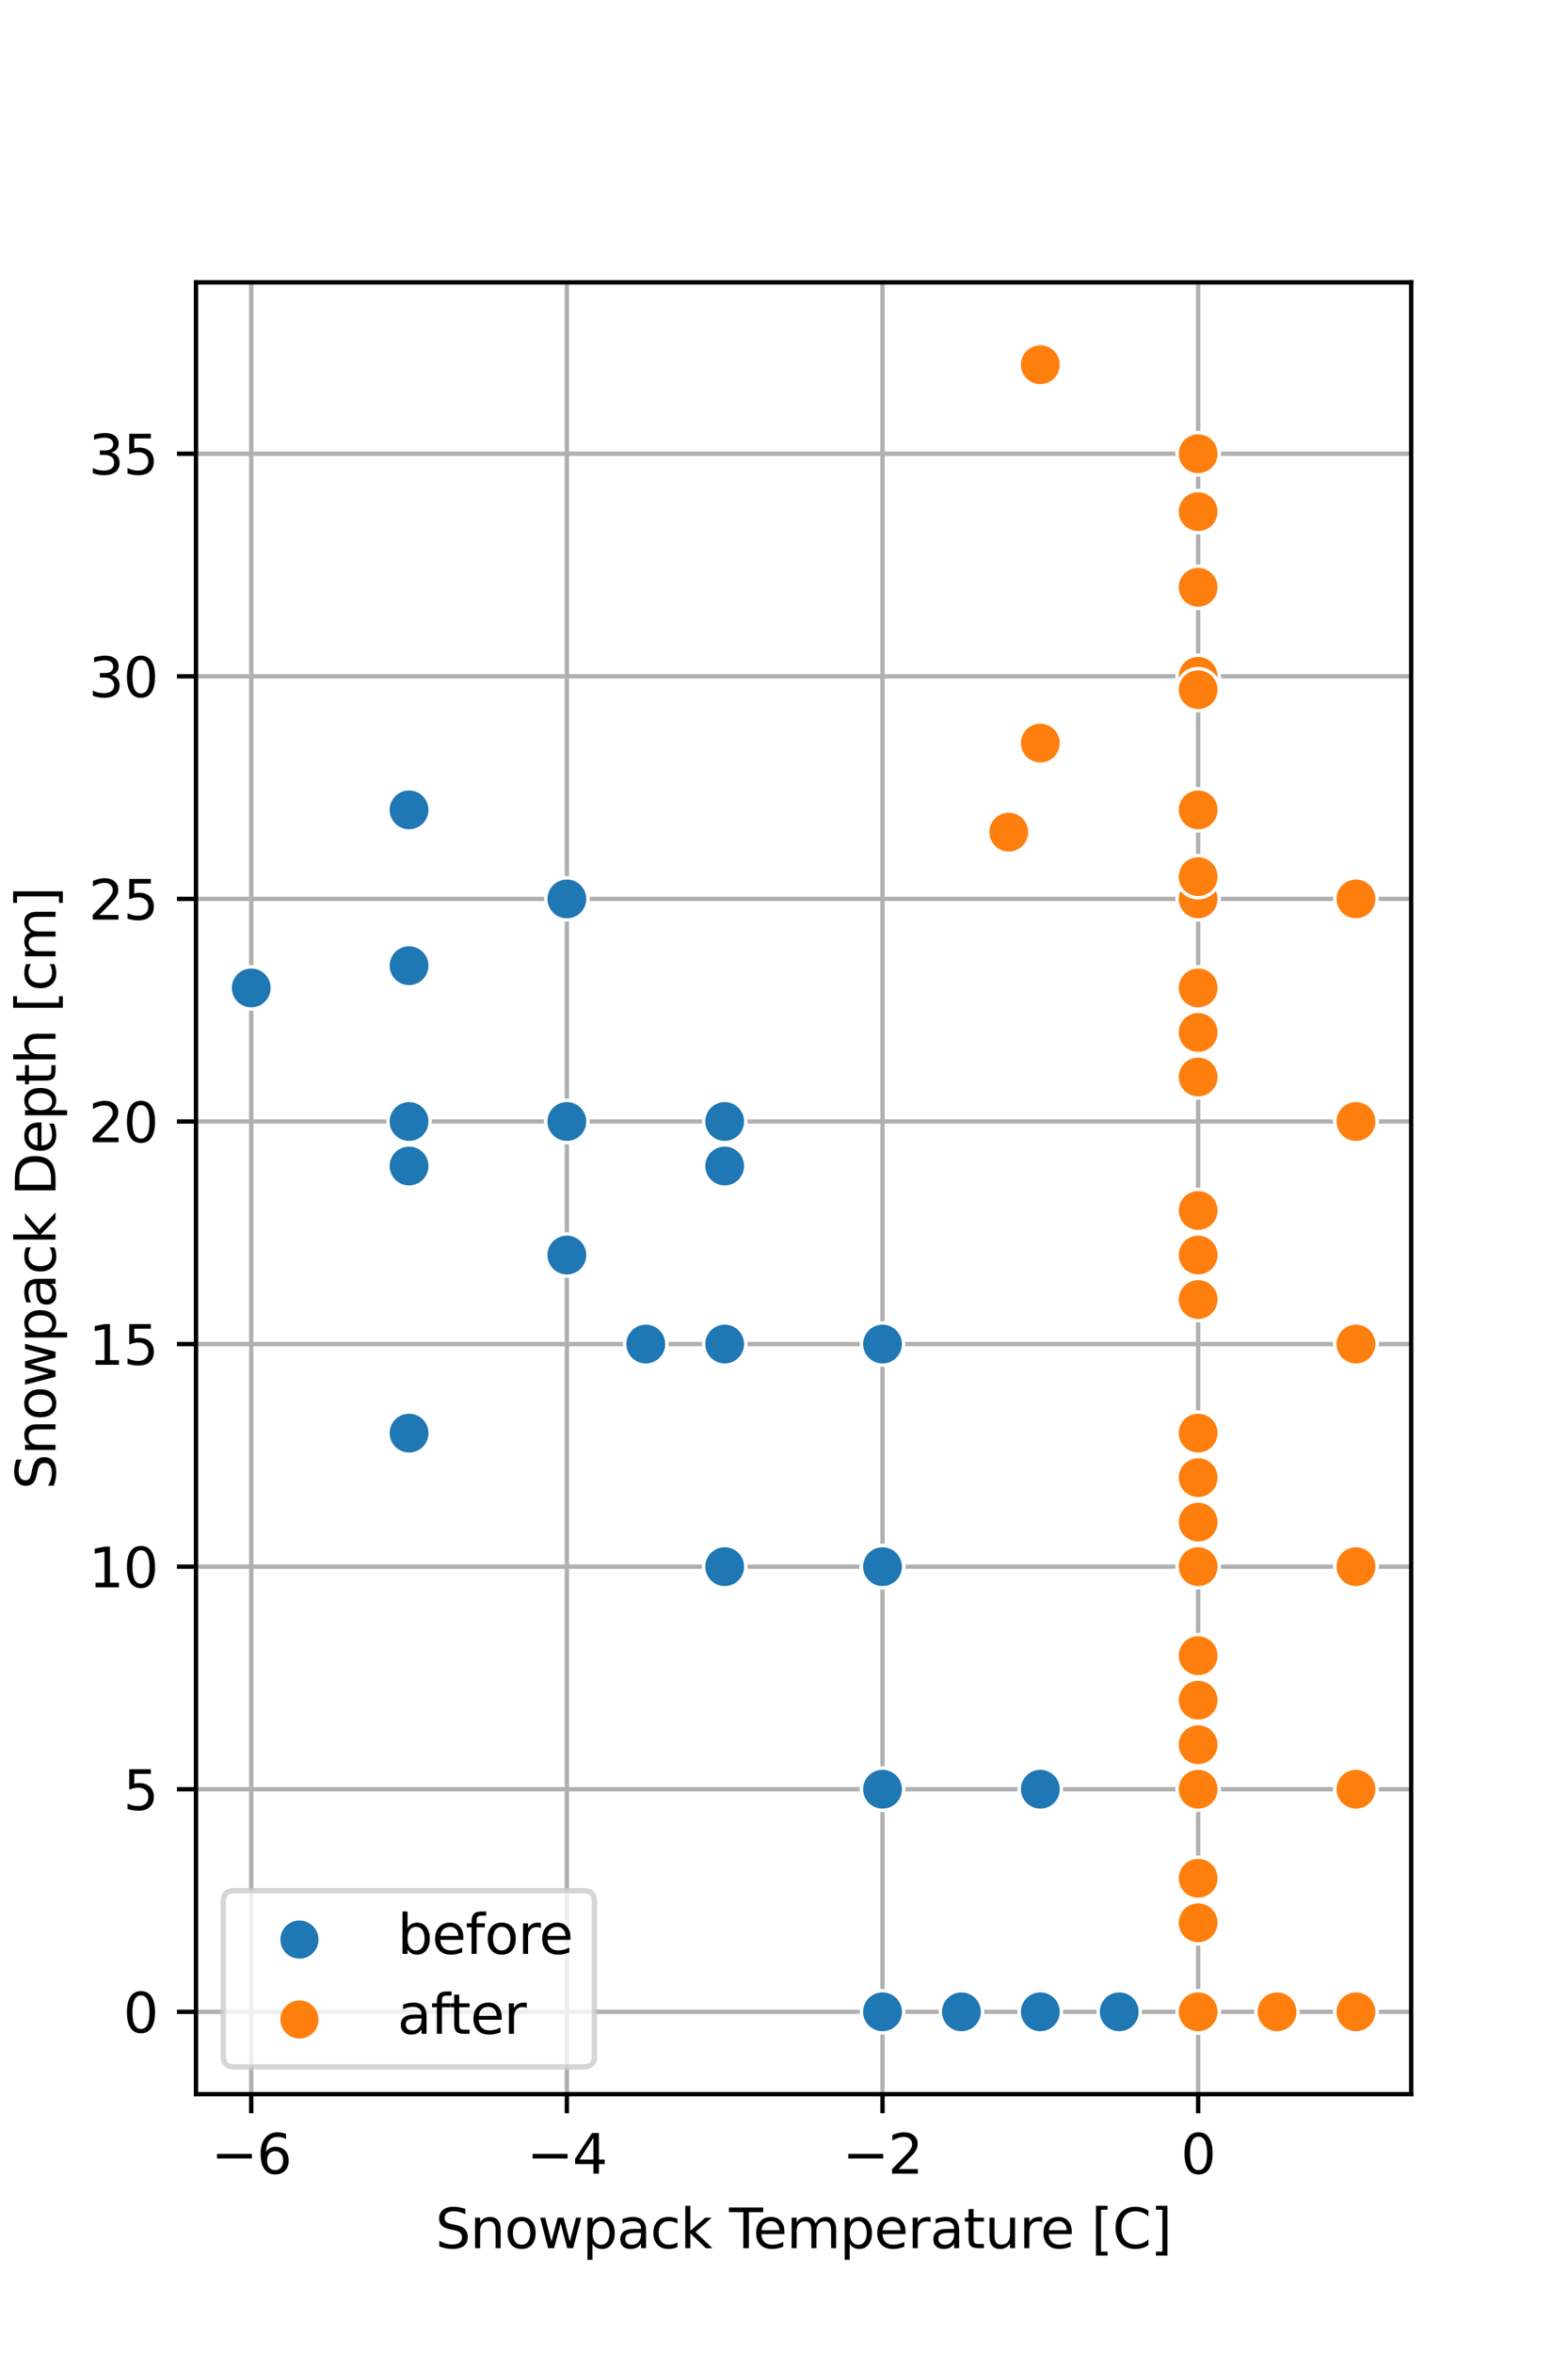 <?xml version="1.0" encoding="utf-8" standalone="no"?>
<!DOCTYPE svg PUBLIC "-//W3C//DTD SVG 1.1//EN"
  "http://www.w3.org/Graphics/SVG/1.1/DTD/svg11.dtd">
<svg xmlns:xlink="http://www.w3.org/1999/xlink" width="288pt" height="432pt" viewBox="0 0 288 432" xmlns="http://www.w3.org/2000/svg" version="1.1">
 <defs>
  <style type="text/css">*{stroke-linejoin: round; stroke-linecap: butt}</style>
 </defs>
 <g id="figure_1">
  <g id="patch_1">
   <path d="M 0 432 
L 288 432 
L 288 0 
L 0 0 
z
" style="fill: #ffffff"/>
  </g>
  <g id="axes_1">
   <g id="patch_2">
    <path d="M 36 384.48 
L 259.2 384.48 
L 259.2 51.84 
L 36 51.84 
z
" style="fill: #ffffff"/>
   </g>
   <g id="PathCollection_1"/>
   <g id="PathCollection_2"/>
   <g id="matplotlib.axis_1">
    <g id="xtick_1">
     <g id="line2d_1">
      <path d="M 46.145 384.48 
L 46.145 51.84 
" clip-path="url(#p3fcceb3995)" style="fill: none; stroke: #b0b0b0; stroke-width: 0.8; stroke-linecap: square"/>
     </g>
     <g id="line2d_2">
      <defs>
       <path id="me0f8de10fd" d="M 0 0 
L 0 3.5 
" style="stroke: #000000; stroke-width: 0.8"/>
      </defs>
      <g>
       <use xlink:href="#me0f8de10fd" x="46.145" y="384.48" style="stroke: #000000; stroke-width: 0.8"/>
      </g>
     </g>
     <g id="text_1">
      <!-- −6 -->
      <g transform="translate(38.774 399.078) scale(0.1 -0.1)">
       <defs>
        <path id="DejaVuSans-2212" d="M 678 2272 
L 4684 2272 
L 4684 1741 
L 678 1741 
L 678 2272 
z
" transform="scale(0.016)"/>
        <path id="DejaVuSans-36" d="M 2113 2584 
Q 1688 2584 1439 2293 
Q 1191 2003 1191 1497 
Q 1191 994 1439 701 
Q 1688 409 2113 409 
Q 2538 409 2786 701 
Q 3034 994 3034 1497 
Q 3034 2003 2786 2293 
Q 2538 2584 2113 2584 
z
M 3366 4563 
L 3366 3988 
Q 3128 4100 2886 4159 
Q 2644 4219 2406 4219 
Q 1781 4219 1451 3797 
Q 1122 3375 1075 2522 
Q 1259 2794 1537 2939 
Q 1816 3084 2150 3084 
Q 2853 3084 3261 2657 
Q 3669 2231 3669 1497 
Q 3669 778 3244 343 
Q 2819 -91 2113 -91 
Q 1303 -91 875 529 
Q 447 1150 447 2328 
Q 447 3434 972 4092 
Q 1497 4750 2381 4750 
Q 2619 4750 2861 4703 
Q 3103 4656 3366 4563 
z
" transform="scale(0.016)"/>
       </defs>
       <use xlink:href="#DejaVuSans-2212"/>
       <use xlink:href="#DejaVuSans-36" x="83.789"/>
      </g>
     </g>
    </g>
    <g id="xtick_2">
     <g id="line2d_3">
      <path d="M 104.119 384.48 
L 104.119 51.84 
" clip-path="url(#p3fcceb3995)" style="fill: none; stroke: #b0b0b0; stroke-width: 0.8; stroke-linecap: square"/>
     </g>
     <g id="line2d_4">
      <g>
       <use xlink:href="#me0f8de10fd" x="104.119" y="384.48" style="stroke: #000000; stroke-width: 0.8"/>
      </g>
     </g>
     <g id="text_2">
      <!-- −4 -->
      <g transform="translate(96.748 399.078) scale(0.1 -0.1)">
       <defs>
        <path id="DejaVuSans-34" d="M 2419 4116 
L 825 1625 
L 2419 1625 
L 2419 4116 
z
M 2253 4666 
L 3047 4666 
L 3047 1625 
L 3713 1625 
L 3713 1100 
L 3047 1100 
L 3047 0 
L 2419 0 
L 2419 1100 
L 313 1100 
L 313 1709 
L 2253 4666 
z
" transform="scale(0.016)"/>
       </defs>
       <use xlink:href="#DejaVuSans-2212"/>
       <use xlink:href="#DejaVuSans-34" x="83.789"/>
      </g>
     </g>
    </g>
    <g id="xtick_3">
     <g id="line2d_5">
      <path d="M 162.094 384.48 
L 162.094 51.84 
" clip-path="url(#p3fcceb3995)" style="fill: none; stroke: #b0b0b0; stroke-width: 0.8; stroke-linecap: square"/>
     </g>
     <g id="line2d_6">
      <g>
       <use xlink:href="#me0f8de10fd" x="162.094" y="384.48" style="stroke: #000000; stroke-width: 0.8"/>
      </g>
     </g>
     <g id="text_3">
      <!-- −2 -->
      <g transform="translate(154.722 399.078) scale(0.1 -0.1)">
       <defs>
        <path id="DejaVuSans-32" d="M 1228 531 
L 3431 531 
L 3431 0 
L 469 0 
L 469 531 
Q 828 903 1448 1529 
Q 2069 2156 2228 2338 
Q 2531 2678 2651 2914 
Q 2772 3150 2772 3378 
Q 2772 3750 2511 3984 
Q 2250 4219 1831 4219 
Q 1534 4219 1204 4116 
Q 875 4013 500 3803 
L 500 4441 
Q 881 4594 1212 4672 
Q 1544 4750 1819 4750 
Q 2544 4750 2975 4387 
Q 3406 4025 3406 3419 
Q 3406 3131 3298 2873 
Q 3191 2616 2906 2266 
Q 2828 2175 2409 1742 
Q 1991 1309 1228 531 
z
" transform="scale(0.016)"/>
       </defs>
       <use xlink:href="#DejaVuSans-2212"/>
       <use xlink:href="#DejaVuSans-32" x="83.789"/>
      </g>
     </g>
    </g>
    <g id="xtick_4">
     <g id="line2d_7">
      <path d="M 220.068 384.48 
L 220.068 51.84 
" clip-path="url(#p3fcceb3995)" style="fill: none; stroke: #b0b0b0; stroke-width: 0.8; stroke-linecap: square"/>
     </g>
     <g id="line2d_8">
      <g>
       <use xlink:href="#me0f8de10fd" x="220.068" y="384.48" style="stroke: #000000; stroke-width: 0.8"/>
      </g>
     </g>
     <g id="text_4">
      <!-- 0 -->
      <g transform="translate(216.886 399.078) scale(0.1 -0.1)">
       <defs>
        <path id="DejaVuSans-30" d="M 2034 4250 
Q 1547 4250 1301 3770 
Q 1056 3291 1056 2328 
Q 1056 1369 1301 889 
Q 1547 409 2034 409 
Q 2525 409 2770 889 
Q 3016 1369 3016 2328 
Q 3016 3291 2770 3770 
Q 2525 4250 2034 4250 
z
M 2034 4750 
Q 2819 4750 3233 4129 
Q 3647 3509 3647 2328 
Q 3647 1150 3233 529 
Q 2819 -91 2034 -91 
Q 1250 -91 836 529 
Q 422 1150 422 2328 
Q 422 3509 836 4129 
Q 1250 4750 2034 4750 
z
" transform="scale(0.016)"/>
       </defs>
       <use xlink:href="#DejaVuSans-30"/>
      </g>
     </g>
    </g>
    <g id="text_5">
     <!-- Snowpack Temperature [C] -->
     <g transform="translate(79.985 412.757) scale(0.1 -0.1)">
      <defs>
       <path id="DejaVuSans-53" d="M 3425 4513 
L 3425 3897 
Q 3066 4069 2747 4153 
Q 2428 4238 2131 4238 
Q 1616 4238 1336 4038 
Q 1056 3838 1056 3469 
Q 1056 3159 1242 3001 
Q 1428 2844 1947 2747 
L 2328 2669 
Q 3034 2534 3370 2195 
Q 3706 1856 3706 1288 
Q 3706 609 3251 259 
Q 2797 -91 1919 -91 
Q 1588 -91 1214 -16 
Q 841 59 441 206 
L 441 856 
Q 825 641 1194 531 
Q 1563 422 1919 422 
Q 2459 422 2753 634 
Q 3047 847 3047 1241 
Q 3047 1584 2836 1778 
Q 2625 1972 2144 2069 
L 1759 2144 
Q 1053 2284 737 2584 
Q 422 2884 422 3419 
Q 422 4038 858 4394 
Q 1294 4750 2059 4750 
Q 2388 4750 2728 4690 
Q 3069 4631 3425 4513 
z
" transform="scale(0.016)"/>
       <path id="DejaVuSans-6e" d="M 3513 2113 
L 3513 0 
L 2938 0 
L 2938 2094 
Q 2938 2591 2744 2837 
Q 2550 3084 2163 3084 
Q 1697 3084 1428 2787 
Q 1159 2491 1159 1978 
L 1159 0 
L 581 0 
L 581 3500 
L 1159 3500 
L 1159 2956 
Q 1366 3272 1645 3428 
Q 1925 3584 2291 3584 
Q 2894 3584 3203 3211 
Q 3513 2838 3513 2113 
z
" transform="scale(0.016)"/>
       <path id="DejaVuSans-6f" d="M 1959 3097 
Q 1497 3097 1228 2736 
Q 959 2375 959 1747 
Q 959 1119 1226 758 
Q 1494 397 1959 397 
Q 2419 397 2687 759 
Q 2956 1122 2956 1747 
Q 2956 2369 2687 2733 
Q 2419 3097 1959 3097 
z
M 1959 3584 
Q 2709 3584 3137 3096 
Q 3566 2609 3566 1747 
Q 3566 888 3137 398 
Q 2709 -91 1959 -91 
Q 1206 -91 779 398 
Q 353 888 353 1747 
Q 353 2609 779 3096 
Q 1206 3584 1959 3584 
z
" transform="scale(0.016)"/>
       <path id="DejaVuSans-77" d="M 269 3500 
L 844 3500 
L 1563 769 
L 2278 3500 
L 2956 3500 
L 3675 769 
L 4391 3500 
L 4966 3500 
L 4050 0 
L 3372 0 
L 2619 2869 
L 1863 0 
L 1184 0 
L 269 3500 
z
" transform="scale(0.016)"/>
       <path id="DejaVuSans-70" d="M 1159 525 
L 1159 -1331 
L 581 -1331 
L 581 3500 
L 1159 3500 
L 1159 2969 
Q 1341 3281 1617 3432 
Q 1894 3584 2278 3584 
Q 2916 3584 3314 3078 
Q 3713 2572 3713 1747 
Q 3713 922 3314 415 
Q 2916 -91 2278 -91 
Q 1894 -91 1617 61 
Q 1341 213 1159 525 
z
M 3116 1747 
Q 3116 2381 2855 2742 
Q 2594 3103 2138 3103 
Q 1681 3103 1420 2742 
Q 1159 2381 1159 1747 
Q 1159 1113 1420 752 
Q 1681 391 2138 391 
Q 2594 391 2855 752 
Q 3116 1113 3116 1747 
z
" transform="scale(0.016)"/>
       <path id="DejaVuSans-61" d="M 2194 1759 
Q 1497 1759 1228 1600 
Q 959 1441 959 1056 
Q 959 750 1161 570 
Q 1363 391 1709 391 
Q 2188 391 2477 730 
Q 2766 1069 2766 1631 
L 2766 1759 
L 2194 1759 
z
M 3341 1997 
L 3341 0 
L 2766 0 
L 2766 531 
Q 2569 213 2275 61 
Q 1981 -91 1556 -91 
Q 1019 -91 701 211 
Q 384 513 384 1019 
Q 384 1609 779 1909 
Q 1175 2209 1959 2209 
L 2766 2209 
L 2766 2266 
Q 2766 2663 2505 2880 
Q 2244 3097 1772 3097 
Q 1472 3097 1187 3025 
Q 903 2953 641 2809 
L 641 3341 
Q 956 3463 1253 3523 
Q 1550 3584 1831 3584 
Q 2591 3584 2966 3190 
Q 3341 2797 3341 1997 
z
" transform="scale(0.016)"/>
       <path id="DejaVuSans-63" d="M 3122 3366 
L 3122 2828 
Q 2878 2963 2633 3030 
Q 2388 3097 2138 3097 
Q 1578 3097 1268 2742 
Q 959 2388 959 1747 
Q 959 1106 1268 751 
Q 1578 397 2138 397 
Q 2388 397 2633 464 
Q 2878 531 3122 666 
L 3122 134 
Q 2881 22 2623 -34 
Q 2366 -91 2075 -91 
Q 1284 -91 818 406 
Q 353 903 353 1747 
Q 353 2603 823 3093 
Q 1294 3584 2113 3584 
Q 2378 3584 2631 3529 
Q 2884 3475 3122 3366 
z
" transform="scale(0.016)"/>
       <path id="DejaVuSans-6b" d="M 581 4863 
L 1159 4863 
L 1159 1991 
L 2875 3500 
L 3609 3500 
L 1753 1863 
L 3688 0 
L 2938 0 
L 1159 1709 
L 1159 0 
L 581 0 
L 581 4863 
z
" transform="scale(0.016)"/>
       <path id="DejaVuSans-20" transform="scale(0.016)"/>
       <path id="DejaVuSans-54" d="M -19 4666 
L 3928 4666 
L 3928 4134 
L 2272 4134 
L 2272 0 
L 1638 0 
L 1638 4134 
L -19 4134 
L -19 4666 
z
" transform="scale(0.016)"/>
       <path id="DejaVuSans-65" d="M 3597 1894 
L 3597 1613 
L 953 1613 
Q 991 1019 1311 708 
Q 1631 397 2203 397 
Q 2534 397 2845 478 
Q 3156 559 3463 722 
L 3463 178 
Q 3153 47 2828 -22 
Q 2503 -91 2169 -91 
Q 1331 -91 842 396 
Q 353 884 353 1716 
Q 353 2575 817 3079 
Q 1281 3584 2069 3584 
Q 2775 3584 3186 3129 
Q 3597 2675 3597 1894 
z
M 3022 2063 
Q 3016 2534 2758 2815 
Q 2500 3097 2075 3097 
Q 1594 3097 1305 2825 
Q 1016 2553 972 2059 
L 3022 2063 
z
" transform="scale(0.016)"/>
       <path id="DejaVuSans-6d" d="M 3328 2828 
Q 3544 3216 3844 3400 
Q 4144 3584 4550 3584 
Q 5097 3584 5394 3201 
Q 5691 2819 5691 2113 
L 5691 0 
L 5113 0 
L 5113 2094 
Q 5113 2597 4934 2840 
Q 4756 3084 4391 3084 
Q 3944 3084 3684 2787 
Q 3425 2491 3425 1978 
L 3425 0 
L 2847 0 
L 2847 2094 
Q 2847 2600 2669 2842 
Q 2491 3084 2119 3084 
Q 1678 3084 1418 2786 
Q 1159 2488 1159 1978 
L 1159 0 
L 581 0 
L 581 3500 
L 1159 3500 
L 1159 2956 
Q 1356 3278 1631 3431 
Q 1906 3584 2284 3584 
Q 2666 3584 2933 3390 
Q 3200 3197 3328 2828 
z
" transform="scale(0.016)"/>
       <path id="DejaVuSans-72" d="M 2631 2963 
Q 2534 3019 2420 3045 
Q 2306 3072 2169 3072 
Q 1681 3072 1420 2755 
Q 1159 2438 1159 1844 
L 1159 0 
L 581 0 
L 581 3500 
L 1159 3500 
L 1159 2956 
Q 1341 3275 1631 3429 
Q 1922 3584 2338 3584 
Q 2397 3584 2469 3576 
Q 2541 3569 2628 3553 
L 2631 2963 
z
" transform="scale(0.016)"/>
       <path id="DejaVuSans-74" d="M 1172 4494 
L 1172 3500 
L 2356 3500 
L 2356 3053 
L 1172 3053 
L 1172 1153 
Q 1172 725 1289 603 
Q 1406 481 1766 481 
L 2356 481 
L 2356 0 
L 1766 0 
Q 1100 0 847 248 
Q 594 497 594 1153 
L 594 3053 
L 172 3053 
L 172 3500 
L 594 3500 
L 594 4494 
L 1172 4494 
z
" transform="scale(0.016)"/>
       <path id="DejaVuSans-75" d="M 544 1381 
L 544 3500 
L 1119 3500 
L 1119 1403 
Q 1119 906 1312 657 
Q 1506 409 1894 409 
Q 2359 409 2629 706 
Q 2900 1003 2900 1516 
L 2900 3500 
L 3475 3500 
L 3475 0 
L 2900 0 
L 2900 538 
Q 2691 219 2414 64 
Q 2138 -91 1772 -91 
Q 1169 -91 856 284 
Q 544 659 544 1381 
z
M 1991 3584 
L 1991 3584 
z
" transform="scale(0.016)"/>
       <path id="DejaVuSans-5b" d="M 550 4863 
L 1875 4863 
L 1875 4416 
L 1125 4416 
L 1125 -397 
L 1875 -397 
L 1875 -844 
L 550 -844 
L 550 4863 
z
" transform="scale(0.016)"/>
       <path id="DejaVuSans-43" d="M 4122 4306 
L 4122 3641 
Q 3803 3938 3442 4084 
Q 3081 4231 2675 4231 
Q 1875 4231 1450 3742 
Q 1025 3253 1025 2328 
Q 1025 1406 1450 917 
Q 1875 428 2675 428 
Q 3081 428 3442 575 
Q 3803 722 4122 1019 
L 4122 359 
Q 3791 134 3420 21 
Q 3050 -91 2638 -91 
Q 1578 -91 968 557 
Q 359 1206 359 2328 
Q 359 3453 968 4101 
Q 1578 4750 2638 4750 
Q 3056 4750 3426 4639 
Q 3797 4528 4122 4306 
z
" transform="scale(0.016)"/>
       <path id="DejaVuSans-5d" d="M 1947 4863 
L 1947 -844 
L 622 -844 
L 622 -397 
L 1369 -397 
L 1369 4416 
L 622 4416 
L 622 4863 
L 1947 4863 
z
" transform="scale(0.016)"/>
      </defs>
      <use xlink:href="#DejaVuSans-53"/>
      <use xlink:href="#DejaVuSans-6e" x="63.477"/>
      <use xlink:href="#DejaVuSans-6f" x="126.855"/>
      <use xlink:href="#DejaVuSans-77" x="188.037"/>
      <use xlink:href="#DejaVuSans-70" x="269.824"/>
      <use xlink:href="#DejaVuSans-61" x="333.301"/>
      <use xlink:href="#DejaVuSans-63" x="394.58"/>
      <use xlink:href="#DejaVuSans-6b" x="449.561"/>
      <use xlink:href="#DejaVuSans-20" x="507.471"/>
      <use xlink:href="#DejaVuSans-54" x="539.258"/>
      <use xlink:href="#DejaVuSans-65" x="583.342"/>
      <use xlink:href="#DejaVuSans-6d" x="644.865"/>
      <use xlink:href="#DejaVuSans-70" x="742.277"/>
      <use xlink:href="#DejaVuSans-65" x="805.754"/>
      <use xlink:href="#DejaVuSans-72" x="867.277"/>
      <use xlink:href="#DejaVuSans-61" x="908.391"/>
      <use xlink:href="#DejaVuSans-74" x="969.67"/>
      <use xlink:href="#DejaVuSans-75" x="1008.879"/>
      <use xlink:href="#DejaVuSans-72" x="1072.258"/>
      <use xlink:href="#DejaVuSans-65" x="1111.121"/>
      <use xlink:href="#DejaVuSans-20" x="1172.645"/>
      <use xlink:href="#DejaVuSans-5b" x="1204.432"/>
      <use xlink:href="#DejaVuSans-43" x="1243.445"/>
      <use xlink:href="#DejaVuSans-5d" x="1313.27"/>
     </g>
    </g>
   </g>
   <g id="matplotlib.axis_2">
    <g id="ytick_1">
     <g id="line2d_9">
      <path d="M 36 369.36 
L 259.2 369.36 
" clip-path="url(#p3fcceb3995)" style="fill: none; stroke: #b0b0b0; stroke-width: 0.8; stroke-linecap: square"/>
     </g>
     <g id="line2d_10">
      <defs>
       <path id="me8d7265f15" d="M 0 0 
L -3.5 0 
" style="stroke: #000000; stroke-width: 0.8"/>
      </defs>
      <g>
       <use xlink:href="#me8d7265f15" x="36" y="369.36" style="stroke: #000000; stroke-width: 0.8"/>
      </g>
     </g>
     <g id="text_6">
      <!-- 0 -->
      <g transform="translate(22.637 373.159) scale(0.1 -0.1)">
       <use xlink:href="#DejaVuSans-30"/>
      </g>
     </g>
    </g>
    <g id="ytick_2">
     <g id="line2d_11">
      <path d="M 36 328.495 
L 259.2 328.495 
" clip-path="url(#p3fcceb3995)" style="fill: none; stroke: #b0b0b0; stroke-width: 0.8; stroke-linecap: square"/>
     </g>
     <g id="line2d_12">
      <g>
       <use xlink:href="#me8d7265f15" x="36" y="328.495" style="stroke: #000000; stroke-width: 0.8"/>
      </g>
     </g>
     <g id="text_7">
      <!-- 5 -->
      <g transform="translate(22.637 332.294) scale(0.1 -0.1)">
       <defs>
        <path id="DejaVuSans-35" d="M 691 4666 
L 3169 4666 
L 3169 4134 
L 1269 4134 
L 1269 2991 
Q 1406 3038 1543 3061 
Q 1681 3084 1819 3084 
Q 2600 3084 3056 2656 
Q 3513 2228 3513 1497 
Q 3513 744 3044 326 
Q 2575 -91 1722 -91 
Q 1428 -91 1123 -41 
Q 819 9 494 109 
L 494 744 
Q 775 591 1075 516 
Q 1375 441 1709 441 
Q 2250 441 2565 725 
Q 2881 1009 2881 1497 
Q 2881 1984 2565 2268 
Q 2250 2553 1709 2553 
Q 1456 2553 1204 2497 
Q 953 2441 691 2322 
L 691 4666 
z
" transform="scale(0.016)"/>
       </defs>
       <use xlink:href="#DejaVuSans-35"/>
      </g>
     </g>
    </g>
    <g id="ytick_3">
     <g id="line2d_13">
      <path d="M 36 287.63 
L 259.2 287.63 
" clip-path="url(#p3fcceb3995)" style="fill: none; stroke: #b0b0b0; stroke-width: 0.8; stroke-linecap: square"/>
     </g>
     <g id="line2d_14">
      <g>
       <use xlink:href="#me8d7265f15" x="36" y="287.63" style="stroke: #000000; stroke-width: 0.8"/>
      </g>
     </g>
     <g id="text_8">
      <!-- 10 -->
      <g transform="translate(16.275 291.429) scale(0.1 -0.1)">
       <defs>
        <path id="DejaVuSans-31" d="M 794 531 
L 1825 531 
L 1825 4091 
L 703 3866 
L 703 4441 
L 1819 4666 
L 2450 4666 
L 2450 531 
L 3481 531 
L 3481 0 
L 794 0 
L 794 531 
z
" transform="scale(0.016)"/>
       </defs>
       <use xlink:href="#DejaVuSans-31"/>
       <use xlink:href="#DejaVuSans-30" x="63.623"/>
      </g>
     </g>
    </g>
    <g id="ytick_4">
     <g id="line2d_15">
      <path d="M 36 246.765 
L 259.2 246.765 
" clip-path="url(#p3fcceb3995)" style="fill: none; stroke: #b0b0b0; stroke-width: 0.8; stroke-linecap: square"/>
     </g>
     <g id="line2d_16">
      <g>
       <use xlink:href="#me8d7265f15" x="36" y="246.765" style="stroke: #000000; stroke-width: 0.8"/>
      </g>
     </g>
     <g id="text_9">
      <!-- 15 -->
      <g transform="translate(16.275 250.565) scale(0.1 -0.1)">
       <use xlink:href="#DejaVuSans-31"/>
       <use xlink:href="#DejaVuSans-35" x="63.623"/>
      </g>
     </g>
    </g>
    <g id="ytick_5">
     <g id="line2d_17">
      <path d="M 36 205.901 
L 259.2 205.901 
" clip-path="url(#p3fcceb3995)" style="fill: none; stroke: #b0b0b0; stroke-width: 0.8; stroke-linecap: square"/>
     </g>
     <g id="line2d_18">
      <g>
       <use xlink:href="#me8d7265f15" x="36" y="205.901" style="stroke: #000000; stroke-width: 0.8"/>
      </g>
     </g>
     <g id="text_10">
      <!-- 20 -->
      <g transform="translate(16.275 209.7) scale(0.1 -0.1)">
       <use xlink:href="#DejaVuSans-32"/>
       <use xlink:href="#DejaVuSans-30" x="63.623"/>
      </g>
     </g>
    </g>
    <g id="ytick_6">
     <g id="line2d_19">
      <path d="M 36 165.036 
L 259.2 165.036 
" clip-path="url(#p3fcceb3995)" style="fill: none; stroke: #b0b0b0; stroke-width: 0.8; stroke-linecap: square"/>
     </g>
     <g id="line2d_20">
      <g>
       <use xlink:href="#me8d7265f15" x="36" y="165.036" style="stroke: #000000; stroke-width: 0.8"/>
      </g>
     </g>
     <g id="text_11">
      <!-- 25 -->
      <g transform="translate(16.275 168.835) scale(0.1 -0.1)">
       <use xlink:href="#DejaVuSans-32"/>
       <use xlink:href="#DejaVuSans-35" x="63.623"/>
      </g>
     </g>
    </g>
    <g id="ytick_7">
     <g id="line2d_21">
      <path d="M 36 124.171 
L 259.2 124.171 
" clip-path="url(#p3fcceb3995)" style="fill: none; stroke: #b0b0b0; stroke-width: 0.8; stroke-linecap: square"/>
     </g>
     <g id="line2d_22">
      <g>
       <use xlink:href="#me8d7265f15" x="36" y="124.171" style="stroke: #000000; stroke-width: 0.8"/>
      </g>
     </g>
     <g id="text_12">
      <!-- 30 -->
      <g transform="translate(16.275 127.97) scale(0.1 -0.1)">
       <defs>
        <path id="DejaVuSans-33" d="M 2597 2516 
Q 3050 2419 3304 2112 
Q 3559 1806 3559 1356 
Q 3559 666 3084 287 
Q 2609 -91 1734 -91 
Q 1441 -91 1130 -33 
Q 819 25 488 141 
L 488 750 
Q 750 597 1062 519 
Q 1375 441 1716 441 
Q 2309 441 2620 675 
Q 2931 909 2931 1356 
Q 2931 1769 2642 2001 
Q 2353 2234 1838 2234 
L 1294 2234 
L 1294 2753 
L 1863 2753 
Q 2328 2753 2575 2939 
Q 2822 3125 2822 3475 
Q 2822 3834 2567 4026 
Q 2313 4219 1838 4219 
Q 1578 4219 1281 4162 
Q 984 4106 628 3988 
L 628 4550 
Q 988 4650 1302 4700 
Q 1616 4750 1894 4750 
Q 2613 4750 3031 4423 
Q 3450 4097 3450 3541 
Q 3450 3153 3228 2886 
Q 3006 2619 2597 2516 
z
" transform="scale(0.016)"/>
       </defs>
       <use xlink:href="#DejaVuSans-33"/>
       <use xlink:href="#DejaVuSans-30" x="63.623"/>
      </g>
     </g>
    </g>
    <g id="ytick_8">
     <g id="line2d_23">
      <path d="M 36 83.306 
L 259.2 83.306 
" clip-path="url(#p3fcceb3995)" style="fill: none; stroke: #b0b0b0; stroke-width: 0.8; stroke-linecap: square"/>
     </g>
     <g id="line2d_24">
      <g>
       <use xlink:href="#me8d7265f15" x="36" y="83.306" style="stroke: #000000; stroke-width: 0.8"/>
      </g>
     </g>
     <g id="text_13">
      <!-- 35 -->
      <g transform="translate(16.275 87.105) scale(0.1 -0.1)">
       <use xlink:href="#DejaVuSans-33"/>
       <use xlink:href="#DejaVuSans-35" x="63.623"/>
      </g>
     </g>
    </g>
    <g id="text_14">
     <!-- Snowpack Depth [cm] -->
     <g transform="translate(10.195 273.463) rotate(-90) scale(0.1 -0.1)">
      <defs>
       <path id="DejaVuSans-44" d="M 1259 4147 
L 1259 519 
L 2022 519 
Q 2988 519 3436 956 
Q 3884 1394 3884 2338 
Q 3884 3275 3436 3711 
Q 2988 4147 2022 4147 
L 1259 4147 
z
M 628 4666 
L 1925 4666 
Q 3281 4666 3915 4102 
Q 4550 3538 4550 2338 
Q 4550 1131 3912 565 
Q 3275 0 1925 0 
L 628 0 
L 628 4666 
z
" transform="scale(0.016)"/>
       <path id="DejaVuSans-68" d="M 3513 2113 
L 3513 0 
L 2938 0 
L 2938 2094 
Q 2938 2591 2744 2837 
Q 2550 3084 2163 3084 
Q 1697 3084 1428 2787 
Q 1159 2491 1159 1978 
L 1159 0 
L 581 0 
L 581 4863 
L 1159 4863 
L 1159 2956 
Q 1366 3272 1645 3428 
Q 1925 3584 2291 3584 
Q 2894 3584 3203 3211 
Q 3513 2838 3513 2113 
z
" transform="scale(0.016)"/>
      </defs>
      <use xlink:href="#DejaVuSans-53"/>
      <use xlink:href="#DejaVuSans-6e" x="63.477"/>
      <use xlink:href="#DejaVuSans-6f" x="126.855"/>
      <use xlink:href="#DejaVuSans-77" x="188.037"/>
      <use xlink:href="#DejaVuSans-70" x="269.824"/>
      <use xlink:href="#DejaVuSans-61" x="333.301"/>
      <use xlink:href="#DejaVuSans-63" x="394.58"/>
      <use xlink:href="#DejaVuSans-6b" x="449.561"/>
      <use xlink:href="#DejaVuSans-20" x="507.471"/>
      <use xlink:href="#DejaVuSans-44" x="539.258"/>
      <use xlink:href="#DejaVuSans-65" x="616.26"/>
      <use xlink:href="#DejaVuSans-70" x="677.783"/>
      <use xlink:href="#DejaVuSans-74" x="741.26"/>
      <use xlink:href="#DejaVuSans-68" x="780.469"/>
      <use xlink:href="#DejaVuSans-20" x="843.848"/>
      <use xlink:href="#DejaVuSans-5b" x="875.635"/>
      <use xlink:href="#DejaVuSans-63" x="914.648"/>
      <use xlink:href="#DejaVuSans-6d" x="969.629"/>
      <use xlink:href="#DejaVuSans-5d" x="1067.041"/>
     </g>
    </g>
   </g>
   <g id="patch_3">
    <path d="M 36 384.48 
L 36 51.84 
" style="fill: none; stroke: #000000; stroke-width: 0.8; stroke-linejoin: miter; stroke-linecap: square"/>
   </g>
   <g id="patch_4">
    <path d="M 259.2 384.48 
L 259.2 51.84 
" style="fill: none; stroke: #000000; stroke-width: 0.8; stroke-linejoin: miter; stroke-linecap: square"/>
   </g>
   <g id="patch_5">
    <path d="M 36 384.48 
L 259.2 384.48 
" style="fill: none; stroke: #000000; stroke-width: 0.8; stroke-linejoin: miter; stroke-linecap: square"/>
   </g>
   <g id="patch_6">
    <path d="M 36 51.84 
L 259.2 51.84 
" style="fill: none; stroke: #000000; stroke-width: 0.8; stroke-linejoin: miter; stroke-linecap: square"/>
   </g>
   <g id="PathCollection_3">
    <defs>
     <path id="C0_0_8f1633a9a3" d="M 0 3.873 
C 1.027 3.873 2.012 3.465 2.739 2.739 
C 3.465 2.012 3.873 1.027 3.873 -0 
C 3.873 -1.027 3.465 -2.012 2.739 -2.739 
C 2.012 -3.465 1.027 -3.873 0 -3.873 
C -1.027 -3.873 -2.012 -3.465 -2.739 -2.739 
C -3.465 -2.012 -3.873 -1.027 -3.873 0 
C -3.873 1.027 -3.465 2.012 -2.739 2.739 
C -2.012 3.465 -1.027 3.873 0 3.873 
z
"/>
    </defs>
    <g clip-path="url(#p3fcceb3995)">
     <use xlink:href="#C0_0_8f1633a9a3" x="75.132" y="177.295" style="fill: #1f77b4; stroke: #ffffff; stroke-width: 0.62"/>
    </g>
    <g clip-path="url(#p3fcceb3995)">
     <use xlink:href="#C0_0_8f1633a9a3" x="104.119" y="205.901" style="fill: #1f77b4; stroke: #ffffff; stroke-width: 0.62"/>
    </g>
    <g clip-path="url(#p3fcceb3995)">
     <use xlink:href="#C0_0_8f1633a9a3" x="162.094" y="287.63" style="fill: #1f77b4; stroke: #ffffff; stroke-width: 0.62"/>
    </g>
    <g clip-path="url(#p3fcceb3995)">
     <use xlink:href="#C0_0_8f1633a9a3" x="191.081" y="369.36" style="fill: #1f77b4; stroke: #ffffff; stroke-width: 0.62"/>
    </g>
    <g clip-path="url(#p3fcceb3995)">
     <use xlink:href="#C0_0_8f1633a9a3" x="191.081" y="136.43" style="fill: #ff7f0e; stroke: #ffffff; stroke-width: 0.62"/>
    </g>
    <g clip-path="url(#p3fcceb3995)">
     <use xlink:href="#C0_0_8f1633a9a3" x="220.068" y="181.382" style="fill: #ff7f0e; stroke: #ffffff; stroke-width: 0.62"/>
    </g>
    <g clip-path="url(#p3fcceb3995)">
     <use xlink:href="#C0_0_8f1633a9a3" x="220.068" y="222.246" style="fill: #ff7f0e; stroke: #ffffff; stroke-width: 0.62"/>
    </g>
    <g clip-path="url(#p3fcceb3995)">
     <use xlink:href="#C0_0_8f1633a9a3" x="220.068" y="263.111" style="fill: #ff7f0e; stroke: #ffffff; stroke-width: 0.62"/>
    </g>
    <g clip-path="url(#p3fcceb3995)">
     <use xlink:href="#C0_0_8f1633a9a3" x="220.068" y="303.976" style="fill: #ff7f0e; stroke: #ffffff; stroke-width: 0.62"/>
    </g>
    <g clip-path="url(#p3fcceb3995)">
     <use xlink:href="#C0_0_8f1633a9a3" x="220.068" y="344.841" style="fill: #ff7f0e; stroke: #ffffff; stroke-width: 0.62"/>
    </g>
    <g clip-path="url(#p3fcceb3995)">
     <use xlink:href="#C0_0_8f1633a9a3" x="234.561" y="369.36" style="fill: #ff7f0e; stroke: #ffffff; stroke-width: 0.62"/>
    </g>
    <g clip-path="url(#p3fcceb3995)">
     <use xlink:href="#C0_0_8f1633a9a3" x="75.132" y="148.69" style="fill: #1f77b4; stroke: #ffffff; stroke-width: 0.62"/>
    </g>
    <g clip-path="url(#p3fcceb3995)">
     <use xlink:href="#C0_0_8f1633a9a3" x="104.119" y="165.036" style="fill: #1f77b4; stroke: #ffffff; stroke-width: 0.62"/>
    </g>
    <g clip-path="url(#p3fcceb3995)">
     <use xlink:href="#C0_0_8f1633a9a3" x="133.106" y="205.901" style="fill: #1f77b4; stroke: #ffffff; stroke-width: 0.62"/>
    </g>
    <g clip-path="url(#p3fcceb3995)">
     <use xlink:href="#C0_0_8f1633a9a3" x="162.094" y="246.765" style="fill: #1f77b4; stroke: #ffffff; stroke-width: 0.62"/>
    </g>
    <g clip-path="url(#p3fcceb3995)">
     <use xlink:href="#C0_0_8f1633a9a3" x="162.094" y="287.63" style="fill: #1f77b4; stroke: #ffffff; stroke-width: 0.62"/>
    </g>
    <g clip-path="url(#p3fcceb3995)">
     <use xlink:href="#C0_0_8f1633a9a3" x="191.081" y="328.495" style="fill: #1f77b4; stroke: #ffffff; stroke-width: 0.62"/>
    </g>
    <g clip-path="url(#p3fcceb3995)">
     <use xlink:href="#C0_0_8f1633a9a3" x="191.081" y="369.36" style="fill: #1f77b4; stroke: #ffffff; stroke-width: 0.62"/>
    </g>
    <g clip-path="url(#p3fcceb3995)">
     <use xlink:href="#C0_0_8f1633a9a3" x="75.132" y="148.69" style="fill: #1f77b4; stroke: #ffffff; stroke-width: 0.62"/>
    </g>
    <g clip-path="url(#p3fcceb3995)">
     <use xlink:href="#C0_0_8f1633a9a3" x="104.119" y="205.901" style="fill: #1f77b4; stroke: #ffffff; stroke-width: 0.62"/>
    </g>
    <g clip-path="url(#p3fcceb3995)">
     <use xlink:href="#C0_0_8f1633a9a3" x="133.106" y="246.765" style="fill: #1f77b4; stroke: #ffffff; stroke-width: 0.62"/>
    </g>
    <g clip-path="url(#p3fcceb3995)">
     <use xlink:href="#C0_0_8f1633a9a3" x="162.094" y="287.63" style="fill: #1f77b4; stroke: #ffffff; stroke-width: 0.62"/>
    </g>
    <g clip-path="url(#p3fcceb3995)">
     <use xlink:href="#C0_0_8f1633a9a3" x="162.094" y="328.495" style="fill: #1f77b4; stroke: #ffffff; stroke-width: 0.62"/>
    </g>
    <g clip-path="url(#p3fcceb3995)">
     <use xlink:href="#C0_0_8f1633a9a3" x="220.068" y="369.36" style="fill: #1f77b4; stroke: #ffffff; stroke-width: 0.62"/>
    </g>
    <g clip-path="url(#p3fcceb3995)">
     <use xlink:href="#C0_0_8f1633a9a3" x="75.132" y="214.074" style="fill: #1f77b4; stroke: #ffffff; stroke-width: 0.62"/>
    </g>
    <g clip-path="url(#p3fcceb3995)">
     <use xlink:href="#C0_0_8f1633a9a3" x="118.613" y="246.765" style="fill: #1f77b4; stroke: #ffffff; stroke-width: 0.62"/>
    </g>
    <g clip-path="url(#p3fcceb3995)">
     <use xlink:href="#C0_0_8f1633a9a3" x="162.094" y="287.63" style="fill: #1f77b4; stroke: #ffffff; stroke-width: 0.62"/>
    </g>
    <g clip-path="url(#p3fcceb3995)">
     <use xlink:href="#C0_0_8f1633a9a3" x="162.094" y="328.495" style="fill: #1f77b4; stroke: #ffffff; stroke-width: 0.62"/>
    </g>
    <g clip-path="url(#p3fcceb3995)">
     <use xlink:href="#C0_0_8f1633a9a3" x="191.081" y="369.36" style="fill: #1f77b4; stroke: #ffffff; stroke-width: 0.62"/>
    </g>
    <g clip-path="url(#p3fcceb3995)">
     <use xlink:href="#C0_0_8f1633a9a3" x="75.132" y="263.111" style="fill: #1f77b4; stroke: #ffffff; stroke-width: 0.62"/>
    </g>
    <g clip-path="url(#p3fcceb3995)">
     <use xlink:href="#C0_0_8f1633a9a3" x="133.106" y="287.63" style="fill: #1f77b4; stroke: #ffffff; stroke-width: 0.62"/>
    </g>
    <g clip-path="url(#p3fcceb3995)">
     <use xlink:href="#C0_0_8f1633a9a3" x="162.094" y="328.495" style="fill: #1f77b4; stroke: #ffffff; stroke-width: 0.62"/>
    </g>
    <g clip-path="url(#p3fcceb3995)">
     <use xlink:href="#C0_0_8f1633a9a3" x="191.081" y="369.36" style="fill: #1f77b4; stroke: #ffffff; stroke-width: 0.62"/>
    </g>
    <g clip-path="url(#p3fcceb3995)">
     <use xlink:href="#C0_0_8f1633a9a3" x="220.068" y="83.306" style="fill: #ff7f0e; stroke: #ffffff; stroke-width: 0.62"/>
    </g>
    <g clip-path="url(#p3fcceb3995)">
     <use xlink:href="#C0_0_8f1633a9a3" x="220.068" y="124.171" style="fill: #ff7f0e; stroke: #ffffff; stroke-width: 0.62"/>
    </g>
    <g clip-path="url(#p3fcceb3995)">
     <use xlink:href="#C0_0_8f1633a9a3" x="249.055" y="165.036" style="fill: #ff7f0e; stroke: #ffffff; stroke-width: 0.62"/>
    </g>
    <g clip-path="url(#p3fcceb3995)">
     <use xlink:href="#C0_0_8f1633a9a3" x="249.055" y="205.901" style="fill: #ff7f0e; stroke: #ffffff; stroke-width: 0.62"/>
    </g>
    <g clip-path="url(#p3fcceb3995)">
     <use xlink:href="#C0_0_8f1633a9a3" x="249.055" y="246.765" style="fill: #ff7f0e; stroke: #ffffff; stroke-width: 0.62"/>
    </g>
    <g clip-path="url(#p3fcceb3995)">
     <use xlink:href="#C0_0_8f1633a9a3" x="249.055" y="287.63" style="fill: #ff7f0e; stroke: #ffffff; stroke-width: 0.62"/>
    </g>
    <g clip-path="url(#p3fcceb3995)">
     <use xlink:href="#C0_0_8f1633a9a3" x="249.055" y="328.495" style="fill: #ff7f0e; stroke: #ffffff; stroke-width: 0.62"/>
    </g>
    <g clip-path="url(#p3fcceb3995)">
     <use xlink:href="#C0_0_8f1633a9a3" x="249.055" y="369.36" style="fill: #ff7f0e; stroke: #ffffff; stroke-width: 0.62"/>
    </g>
    <g clip-path="url(#p3fcceb3995)">
     <use xlink:href="#C0_0_8f1633a9a3" x="220.068" y="93.931" style="fill: #ff7f0e; stroke: #ffffff; stroke-width: 0.62"/>
    </g>
    <g clip-path="url(#p3fcceb3995)">
     <use xlink:href="#C0_0_8f1633a9a3" x="220.068" y="124.171" style="fill: #ff7f0e; stroke: #ffffff; stroke-width: 0.62"/>
    </g>
    <g clip-path="url(#p3fcceb3995)">
     <use xlink:href="#C0_0_8f1633a9a3" x="249.055" y="165.036" style="fill: #ff7f0e; stroke: #ffffff; stroke-width: 0.62"/>
    </g>
    <g clip-path="url(#p3fcceb3995)">
     <use xlink:href="#C0_0_8f1633a9a3" x="249.055" y="205.901" style="fill: #ff7f0e; stroke: #ffffff; stroke-width: 0.62"/>
    </g>
    <g clip-path="url(#p3fcceb3995)">
     <use xlink:href="#C0_0_8f1633a9a3" x="249.055" y="246.765" style="fill: #ff7f0e; stroke: #ffffff; stroke-width: 0.62"/>
    </g>
    <g clip-path="url(#p3fcceb3995)">
     <use xlink:href="#C0_0_8f1633a9a3" x="220.068" y="287.63" style="fill: #ff7f0e; stroke: #ffffff; stroke-width: 0.62"/>
    </g>
    <g clip-path="url(#p3fcceb3995)">
     <use xlink:href="#C0_0_8f1633a9a3" x="220.068" y="328.495" style="fill: #ff7f0e; stroke: #ffffff; stroke-width: 0.62"/>
    </g>
    <g clip-path="url(#p3fcceb3995)">
     <use xlink:href="#C0_0_8f1633a9a3" x="220.068" y="369.36" style="fill: #ff7f0e; stroke: #ffffff; stroke-width: 0.62"/>
    </g>
    <g clip-path="url(#p3fcceb3995)">
     <use xlink:href="#C0_0_8f1633a9a3" x="220.068" y="126.623" style="fill: #ff7f0e; stroke: #ffffff; stroke-width: 0.62"/>
    </g>
    <g clip-path="url(#p3fcceb3995)">
     <use xlink:href="#C0_0_8f1633a9a3" x="220.068" y="165.036" style="fill: #ff7f0e; stroke: #ffffff; stroke-width: 0.62"/>
    </g>
    <g clip-path="url(#p3fcceb3995)">
     <use xlink:href="#C0_0_8f1633a9a3" x="249.055" y="205.901" style="fill: #ff7f0e; stroke: #ffffff; stroke-width: 0.62"/>
    </g>
    <g clip-path="url(#p3fcceb3995)">
     <use xlink:href="#C0_0_8f1633a9a3" x="249.055" y="246.765" style="fill: #ff7f0e; stroke: #ffffff; stroke-width: 0.62"/>
    </g>
    <g clip-path="url(#p3fcceb3995)">
     <use xlink:href="#C0_0_8f1633a9a3" x="249.055" y="287.63" style="fill: #ff7f0e; stroke: #ffffff; stroke-width: 0.62"/>
    </g>
    <g clip-path="url(#p3fcceb3995)">
     <use xlink:href="#C0_0_8f1633a9a3" x="249.055" y="328.495" style="fill: #ff7f0e; stroke: #ffffff; stroke-width: 0.62"/>
    </g>
    <g clip-path="url(#p3fcceb3995)">
     <use xlink:href="#C0_0_8f1633a9a3" x="249.055" y="369.36" style="fill: #ff7f0e; stroke: #ffffff; stroke-width: 0.62"/>
    </g>
    <g clip-path="url(#p3fcceb3995)">
     <use xlink:href="#C0_0_8f1633a9a3" x="220.068" y="160.949" style="fill: #ff7f0e; stroke: #ffffff; stroke-width: 0.62"/>
    </g>
    <g clip-path="url(#p3fcceb3995)">
     <use xlink:href="#C0_0_8f1633a9a3" x="249.055" y="205.901" style="fill: #ff7f0e; stroke: #ffffff; stroke-width: 0.62"/>
    </g>
    <g clip-path="url(#p3fcceb3995)">
     <use xlink:href="#C0_0_8f1633a9a3" x="249.055" y="246.765" style="fill: #ff7f0e; stroke: #ffffff; stroke-width: 0.62"/>
    </g>
    <g clip-path="url(#p3fcceb3995)">
     <use xlink:href="#C0_0_8f1633a9a3" x="249.055" y="287.63" style="fill: #ff7f0e; stroke: #ffffff; stroke-width: 0.62"/>
    </g>
    <g clip-path="url(#p3fcceb3995)">
     <use xlink:href="#C0_0_8f1633a9a3" x="249.055" y="328.495" style="fill: #ff7f0e; stroke: #ffffff; stroke-width: 0.62"/>
    </g>
    <g clip-path="url(#p3fcceb3995)">
     <use xlink:href="#C0_0_8f1633a9a3" x="249.055" y="369.36" style="fill: #ff7f0e; stroke: #ffffff; stroke-width: 0.62"/>
    </g>
    <g clip-path="url(#p3fcceb3995)">
     <use xlink:href="#C0_0_8f1633a9a3" x="46.145" y="181.382" style="fill: #1f77b4; stroke: #ffffff; stroke-width: 0.62"/>
    </g>
    <g clip-path="url(#p3fcceb3995)">
     <use xlink:href="#C0_0_8f1633a9a3" x="75.132" y="205.901" style="fill: #1f77b4; stroke: #ffffff; stroke-width: 0.62"/>
    </g>
    <g clip-path="url(#p3fcceb3995)">
     <use xlink:href="#C0_0_8f1633a9a3" x="133.106" y="287.63" style="fill: #1f77b4; stroke: #ffffff; stroke-width: 0.62"/>
    </g>
    <g clip-path="url(#p3fcceb3995)">
     <use xlink:href="#C0_0_8f1633a9a3" x="162.094" y="369.36" style="fill: #1f77b4; stroke: #ffffff; stroke-width: 0.62"/>
    </g>
    <g clip-path="url(#p3fcceb3995)">
     <use xlink:href="#C0_0_8f1633a9a3" x="133.106" y="214.074" style="fill: #1f77b4; stroke: #ffffff; stroke-width: 0.62"/>
    </g>
    <g clip-path="url(#p3fcceb3995)">
     <use xlink:href="#C0_0_8f1633a9a3" x="162.094" y="287.63" style="fill: #1f77b4; stroke: #ffffff; stroke-width: 0.62"/>
    </g>
    <g clip-path="url(#p3fcceb3995)">
     <use xlink:href="#C0_0_8f1633a9a3" x="176.587" y="369.36" style="fill: #1f77b4; stroke: #ffffff; stroke-width: 0.62"/>
    </g>
    <g clip-path="url(#p3fcceb3995)">
     <use xlink:href="#C0_0_8f1633a9a3" x="191.081" y="66.96" style="fill: #ff7f0e; stroke: #ffffff; stroke-width: 0.62"/>
    </g>
    <g clip-path="url(#p3fcceb3995)">
     <use xlink:href="#C0_0_8f1633a9a3" x="220.068" y="107.825" style="fill: #ff7f0e; stroke: #ffffff; stroke-width: 0.62"/>
    </g>
    <g clip-path="url(#p3fcceb3995)">
     <use xlink:href="#C0_0_8f1633a9a3" x="220.068" y="148.69" style="fill: #ff7f0e; stroke: #ffffff; stroke-width: 0.62"/>
    </g>
    <g clip-path="url(#p3fcceb3995)">
     <use xlink:href="#C0_0_8f1633a9a3" x="220.068" y="189.555" style="fill: #ff7f0e; stroke: #ffffff; stroke-width: 0.62"/>
    </g>
    <g clip-path="url(#p3fcceb3995)">
     <use xlink:href="#C0_0_8f1633a9a3" x="220.068" y="230.419" style="fill: #ff7f0e; stroke: #ffffff; stroke-width: 0.62"/>
    </g>
    <g clip-path="url(#p3fcceb3995)">
     <use xlink:href="#C0_0_8f1633a9a3" x="220.068" y="271.284" style="fill: #ff7f0e; stroke: #ffffff; stroke-width: 0.62"/>
    </g>
    <g clip-path="url(#p3fcceb3995)">
     <use xlink:href="#C0_0_8f1633a9a3" x="220.068" y="312.149" style="fill: #ff7f0e; stroke: #ffffff; stroke-width: 0.62"/>
    </g>
    <g clip-path="url(#p3fcceb3995)">
     <use xlink:href="#C0_0_8f1633a9a3" x="220.068" y="353.014" style="fill: #ff7f0e; stroke: #ffffff; stroke-width: 0.62"/>
    </g>
    <g clip-path="url(#p3fcceb3995)">
     <use xlink:href="#C0_0_8f1633a9a3" x="220.068" y="369.36" style="fill: #ff7f0e; stroke: #ffffff; stroke-width: 0.62"/>
    </g>
    <g clip-path="url(#p3fcceb3995)">
     <use xlink:href="#C0_0_8f1633a9a3" x="104.119" y="230.419" style="fill: #1f77b4; stroke: #ffffff; stroke-width: 0.62"/>
    </g>
    <g clip-path="url(#p3fcceb3995)">
     <use xlink:href="#C0_0_8f1633a9a3" x="162.094" y="287.63" style="fill: #1f77b4; stroke: #ffffff; stroke-width: 0.62"/>
    </g>
    <g clip-path="url(#p3fcceb3995)">
     <use xlink:href="#C0_0_8f1633a9a3" x="205.574" y="369.36" style="fill: #1f77b4; stroke: #ffffff; stroke-width: 0.62"/>
    </g>
    <g clip-path="url(#p3fcceb3995)">
     <use xlink:href="#C0_0_8f1633a9a3" x="185.283" y="152.776" style="fill: #ff7f0e; stroke: #ffffff; stroke-width: 0.62"/>
    </g>
    <g clip-path="url(#p3fcceb3995)">
     <use xlink:href="#C0_0_8f1633a9a3" x="220.068" y="197.728" style="fill: #ff7f0e; stroke: #ffffff; stroke-width: 0.62"/>
    </g>
    <g clip-path="url(#p3fcceb3995)">
     <use xlink:href="#C0_0_8f1633a9a3" x="220.068" y="238.592" style="fill: #ff7f0e; stroke: #ffffff; stroke-width: 0.62"/>
    </g>
    <g clip-path="url(#p3fcceb3995)">
     <use xlink:href="#C0_0_8f1633a9a3" x="220.068" y="279.457" style="fill: #ff7f0e; stroke: #ffffff; stroke-width: 0.62"/>
    </g>
    <g clip-path="url(#p3fcceb3995)">
     <use xlink:href="#C0_0_8f1633a9a3" x="220.068" y="320.322" style="fill: #ff7f0e; stroke: #ffffff; stroke-width: 0.62"/>
    </g>
    <g clip-path="url(#p3fcceb3995)">
     <use xlink:href="#C0_0_8f1633a9a3" x="220.068" y="369.36" style="fill: #ff7f0e; stroke: #ffffff; stroke-width: 0.62"/>
    </g>
   </g>
   <g id="legend_1">
    <g id="patch_7">
     <path d="M 43 379.48 
L 107.18 379.48 
Q 109.18 379.48 109.18 377.48 
L 109.18 349.124 
Q 109.18 347.124 107.18 347.124 
L 43 347.124 
Q 41 347.124 41 349.124 
L 41 377.48 
Q 41 379.48 43 379.48 
z
" style="fill: #ffffff; opacity: 0.8; stroke: #cccccc; stroke-linejoin: miter"/>
    </g>
    <g id="PathCollection_4">
     <defs>
      <path id="m722b44ce56" d="M 0 3 
C 0.796 3 1.559 2.684 2.121 2.121 
C 2.684 1.559 3 0.796 3 0 
C 3 -0.796 2.684 -1.559 2.121 -2.121 
C 1.559 -2.684 0.796 -3 0 -3 
C -0.796 -3 -1.559 -2.684 -2.121 -2.121 
C -2.684 -1.559 -3 -0.796 -3 0 
C -3 0.796 -2.684 1.559 -2.121 2.121 
C -1.559 2.684 -0.796 3 0 3 
z
" style="stroke: #1f77b4"/>
     </defs>
     <g>
      <use xlink:href="#m722b44ce56" x="55" y="356.097" style="fill: #1f77b4; stroke: #1f77b4"/>
     </g>
    </g>
    <g id="text_15">
     <!-- before -->
     <g transform="translate(73 358.722) scale(0.1 -0.1)">
      <defs>
       <path id="DejaVuSans-62" d="M 3116 1747 
Q 3116 2381 2855 2742 
Q 2594 3103 2138 3103 
Q 1681 3103 1420 2742 
Q 1159 2381 1159 1747 
Q 1159 1113 1420 752 
Q 1681 391 2138 391 
Q 2594 391 2855 752 
Q 3116 1113 3116 1747 
z
M 1159 2969 
Q 1341 3281 1617 3432 
Q 1894 3584 2278 3584 
Q 2916 3584 3314 3078 
Q 3713 2572 3713 1747 
Q 3713 922 3314 415 
Q 2916 -91 2278 -91 
Q 1894 -91 1617 61 
Q 1341 213 1159 525 
L 1159 0 
L 581 0 
L 581 4863 
L 1159 4863 
L 1159 2969 
z
" transform="scale(0.016)"/>
       <path id="DejaVuSans-66" d="M 2375 4863 
L 2375 4384 
L 1825 4384 
Q 1516 4384 1395 4259 
Q 1275 4134 1275 3809 
L 1275 3500 
L 2222 3500 
L 2222 3053 
L 1275 3053 
L 1275 0 
L 697 0 
L 697 3053 
L 147 3053 
L 147 3500 
L 697 3500 
L 697 3744 
Q 697 4328 969 4595 
Q 1241 4863 1831 4863 
L 2375 4863 
z
" transform="scale(0.016)"/>
      </defs>
      <use xlink:href="#DejaVuSans-62"/>
      <use xlink:href="#DejaVuSans-65" x="63.477"/>
      <use xlink:href="#DejaVuSans-66" x="125"/>
      <use xlink:href="#DejaVuSans-6f" x="160.205"/>
      <use xlink:href="#DejaVuSans-72" x="221.387"/>
      <use xlink:href="#DejaVuSans-65" x="260.25"/>
     </g>
    </g>
    <g id="PathCollection_5">
     <defs>
      <path id="m69c19e34bc" d="M 0 3 
C 0.796 3 1.559 2.684 2.121 2.121 
C 2.684 1.559 3 0.796 3 0 
C 3 -0.796 2.684 -1.559 2.121 -2.121 
C 1.559 -2.684 0.796 -3 0 -3 
C -0.796 -3 -1.559 -2.684 -2.121 -2.121 
C -2.684 -1.559 -3 -0.796 -3 0 
C -3 0.796 -2.684 1.559 -2.121 2.121 
C -1.559 2.684 -0.796 3 0 3 
z
" style="stroke: #ff7f0e"/>
     </defs>
     <g>
      <use xlink:href="#m69c19e34bc" x="55" y="370.775" style="fill: #ff7f0e; stroke: #ff7f0e"/>
     </g>
    </g>
    <g id="text_16">
     <!-- after -->
     <g transform="translate(73 373.4) scale(0.1 -0.1)">
      <use xlink:href="#DejaVuSans-61"/>
      <use xlink:href="#DejaVuSans-66" x="61.279"/>
      <use xlink:href="#DejaVuSans-74" x="94.734"/>
      <use xlink:href="#DejaVuSans-65" x="133.943"/>
      <use xlink:href="#DejaVuSans-72" x="195.467"/>
     </g>
    </g>
   </g>
  </g>
 </g>
 <defs>
  <clipPath id="p3fcceb3995">
   <rect x="36" y="51.84" width="223.2" height="332.64"/>
  </clipPath>
 </defs>
</svg>
